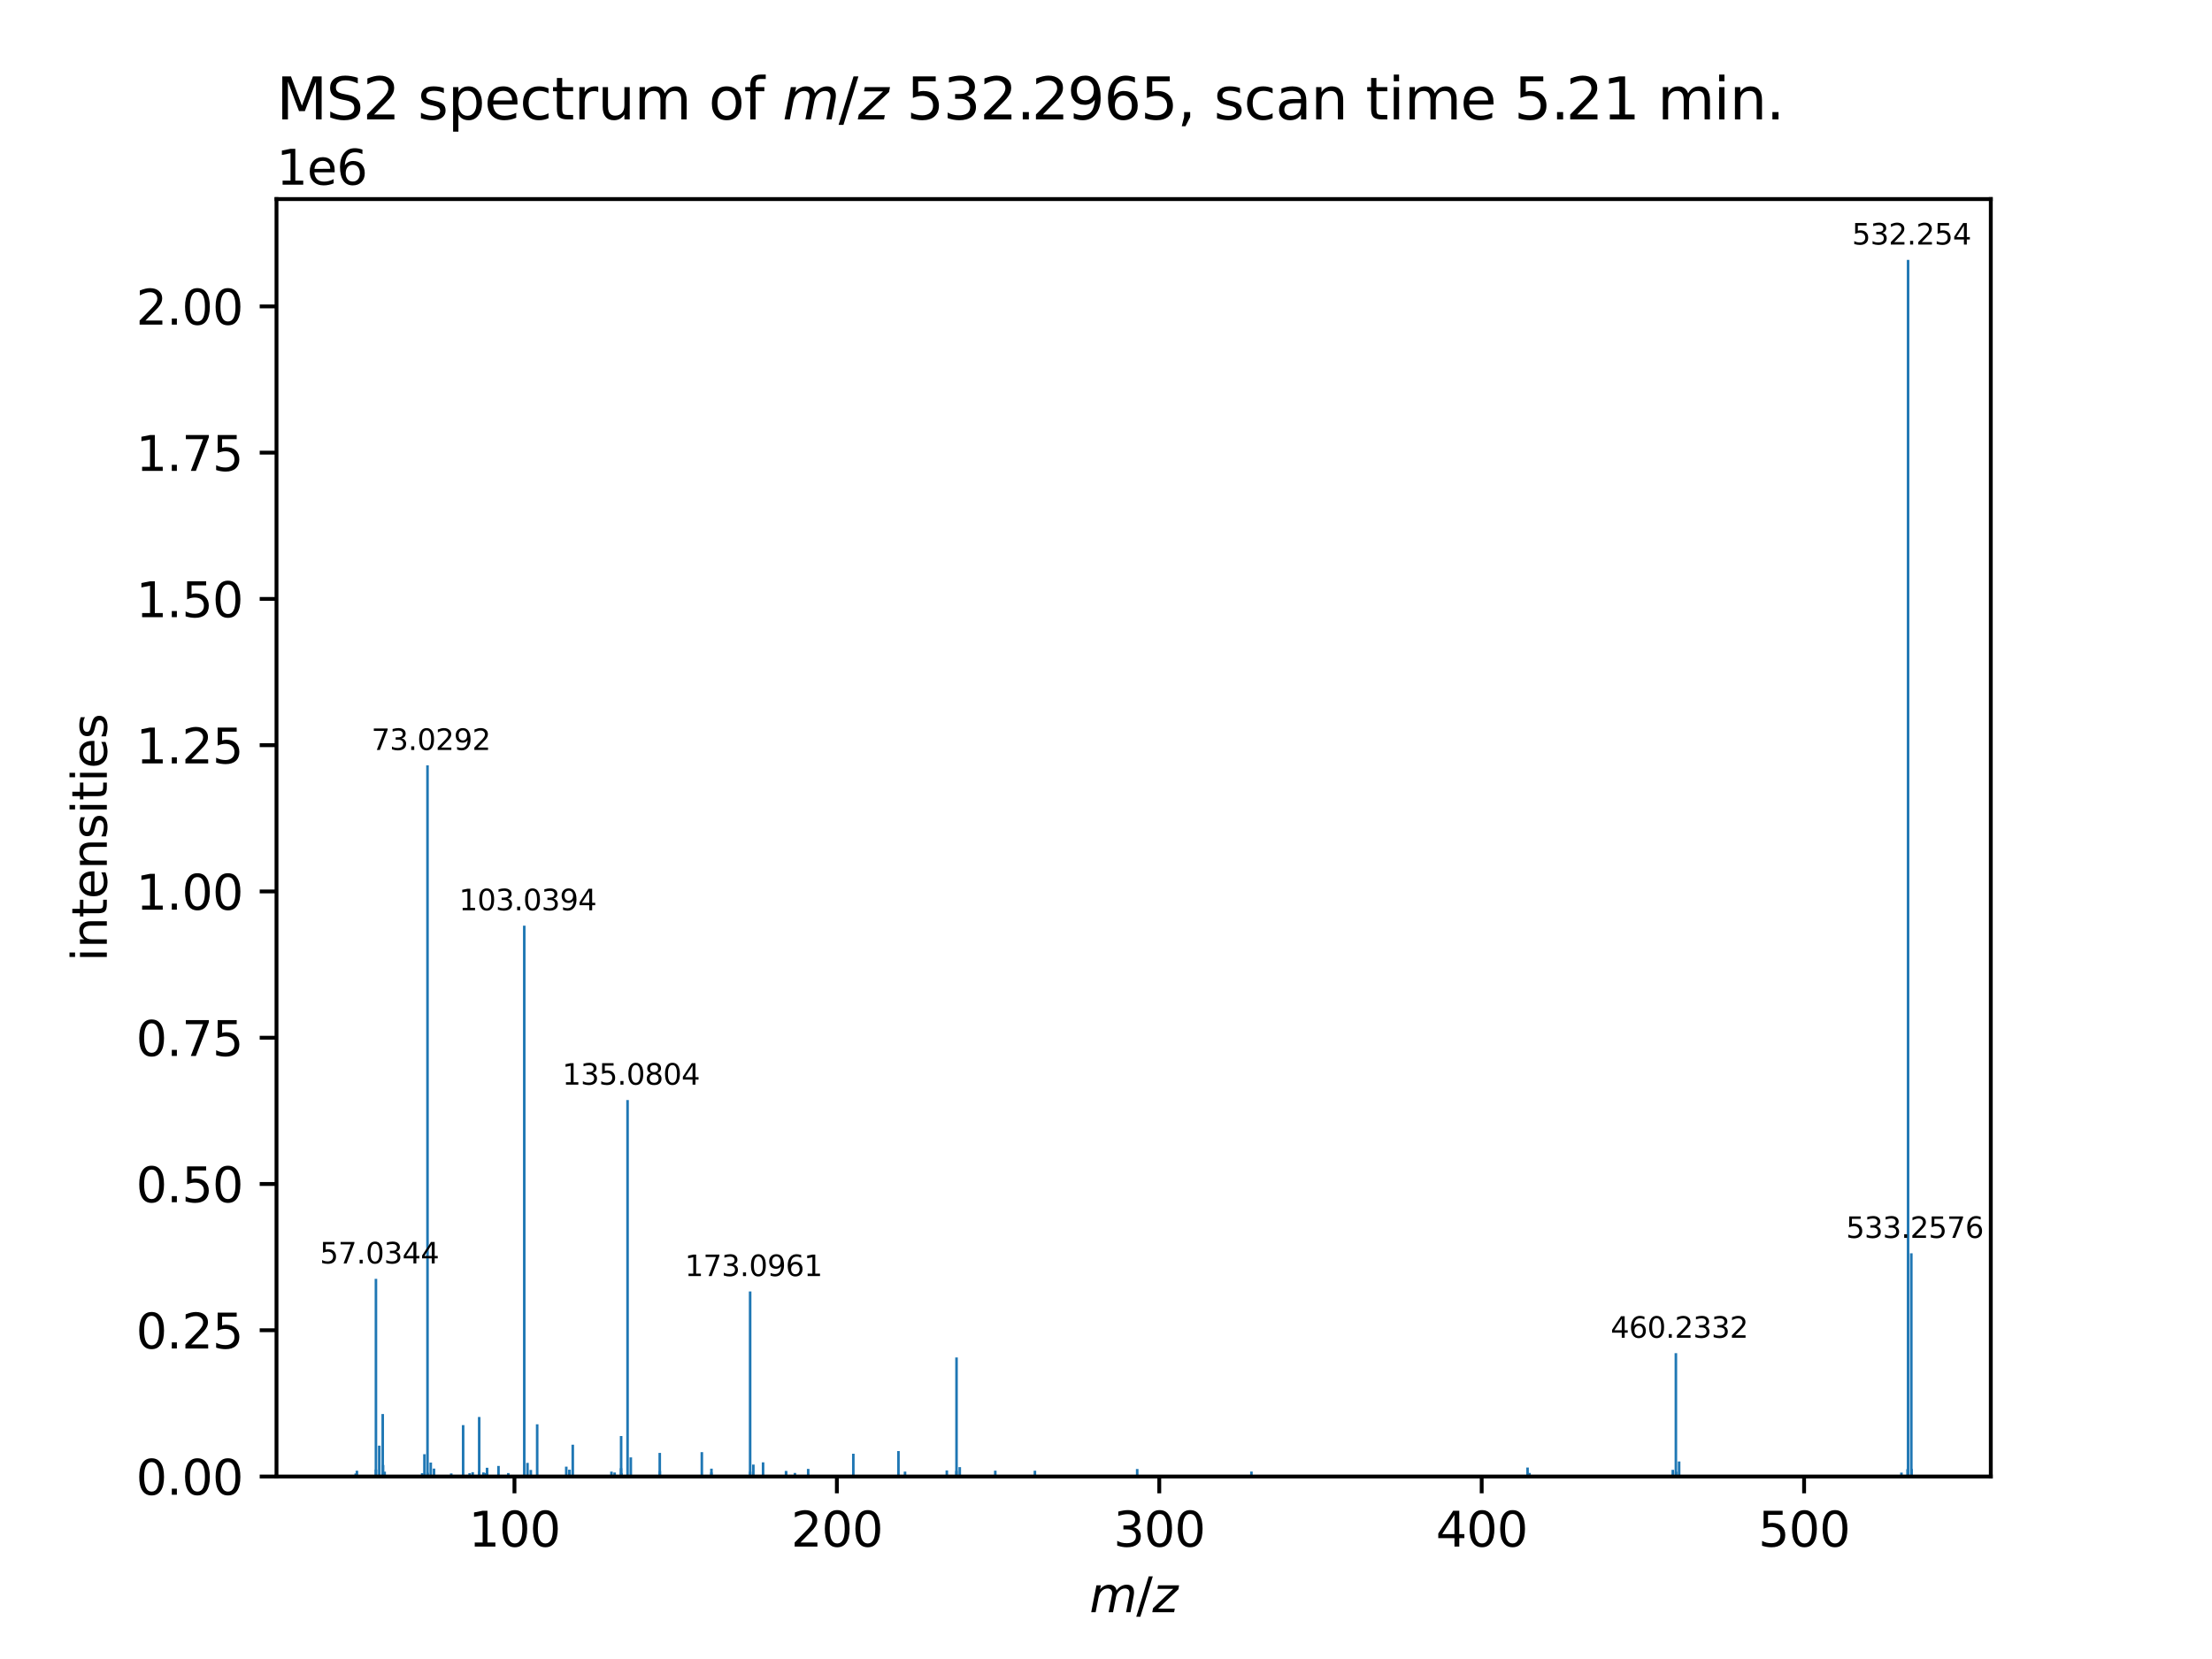 <?xml version="1.0" encoding="utf-8" standalone="no"?>
<!DOCTYPE svg PUBLIC "-//W3C//DTD SVG 1.1//EN"
  "http://www.w3.org/Graphics/SVG/1.1/DTD/svg11.dtd">
<svg xmlns:xlink="http://www.w3.org/1999/xlink" width="460.8pt" height="345.6pt" viewBox="0 0 460.8 345.6" xmlns="http://www.w3.org/2000/svg" version="1.1">
 <defs>
  <style type="text/css">*{stroke-linejoin: round; stroke-linecap: butt}</style>
 </defs>
 <g id="figure_1">
  <g id="patch_1">
   <path d="M 0 345.6 
L 460.8 345.6 
L 460.8 0 
L 0 0 
z
" style="fill: #ffffff"/>
  </g>
  <g id="axes_1">
   <g id="patch_2">
    <path d="M 57.6 307.584 
L 414.72 307.584 
L 414.72 41.472 
L 57.6 41.472 
z
" style="fill: #ffffff"/>
   </g>
   <g id="patch_3">
    <path d="M 73.833 307.584 
L 74.37 307.584 
L 74.37 306.951 
L 73.833 306.951 
z
" clip-path="url(#pfc8629af5f)" style="fill: #1f77b4"/>
   </g>
   <g id="patch_4">
    <path d="M 74.084 307.584 
L 74.621 307.584 
L 74.621 306.379 
L 74.084 306.379 
z
" clip-path="url(#pfc8629af5f)" style="fill: #1f77b4"/>
   </g>
   <g id="patch_5">
    <path d="M 78.045 307.584 
L 78.582 307.584 
L 78.582 266.404 
L 78.045 266.404 
z
" clip-path="url(#pfc8629af5f)" style="fill: #1f77b4"/>
   </g>
   <g id="patch_6">
    <path d="M 78.047 307.584 
L 78.584 307.584 
L 78.584 306.134 
L 78.047 306.134 
z
" clip-path="url(#pfc8629af5f)" style="fill: #1f77b4"/>
   </g>
   <g id="patch_7">
    <path d="M 78.738 307.584 
L 79.275 307.584 
L 79.275 301.158 
L 78.738 301.158 
z
" clip-path="url(#pfc8629af5f)" style="fill: #1f77b4"/>
   </g>
   <g id="patch_8">
    <path d="M 79.459 307.584 
L 79.996 307.584 
L 79.996 294.565 
L 79.459 294.565 
z
" clip-path="url(#pfc8629af5f)" style="fill: #1f77b4"/>
   </g>
   <g id="patch_9">
    <path d="M 79.532 307.584 
L 80.069 307.584 
L 80.069 306.897 
L 79.532 306.897 
z
" clip-path="url(#pfc8629af5f)" style="fill: #1f77b4"/>
   </g>
   <g id="patch_10">
    <path d="M 79.533 307.584 
L 80.071 307.584 
L 80.071 305.186 
L 79.533 305.186 
z
" clip-path="url(#pfc8629af5f)" style="fill: #1f77b4"/>
   </g>
   <g id="patch_11">
    <path d="M 79.859 307.584 
L 80.396 307.584 
L 80.396 306.579 
L 79.859 306.579 
z
" clip-path="url(#pfc8629af5f)" style="fill: #1f77b4"/>
   </g>
   <g id="patch_12">
    <path d="M 87.678 307.584 
L 88.215 307.584 
L 88.215 306.887 
L 87.678 306.887 
z
" clip-path="url(#pfc8629af5f)" style="fill: #1f77b4"/>
   </g>
   <g id="patch_13">
    <path d="M 88.151 307.584 
L 88.689 307.584 
L 88.689 302.933 
L 88.151 302.933 
z
" clip-path="url(#pfc8629af5f)" style="fill: #1f77b4"/>
   </g>
   <g id="patch_14">
    <path d="M 88.788 307.584 
L 89.325 307.584 
L 89.325 159.437 
L 88.788 159.437 
z
" clip-path="url(#pfc8629af5f)" style="fill: #1f77b4"/>
   </g>
   <g id="patch_15">
    <path d="M 88.812 307.584 
L 89.349 307.584 
L 89.349 306.824 
L 88.812 306.824 
z
" clip-path="url(#pfc8629af5f)" style="fill: #1f77b4"/>
   </g>
   <g id="patch_16">
    <path d="M 89.461 307.584 
L 89.999 307.584 
L 89.999 304.686 
L 89.461 304.686 
z
" clip-path="url(#pfc8629af5f)" style="fill: #1f77b4"/>
   </g>
   <g id="patch_17">
    <path d="M 90.141 307.584 
L 90.679 307.584 
L 90.679 305.936 
L 90.141 305.936 
z
" clip-path="url(#pfc8629af5f)" style="fill: #1f77b4"/>
   </g>
   <g id="patch_18">
    <path d="M 93.731 307.584 
L 94.268 307.584 
L 94.268 306.947 
L 93.731 306.947 
z
" clip-path="url(#pfc8629af5f)" style="fill: #1f77b4"/>
   </g>
   <g id="patch_19">
    <path d="M 96.211 307.584 
L 96.748 307.584 
L 96.748 296.874 
L 96.211 296.874 
z
" clip-path="url(#pfc8629af5f)" style="fill: #1f77b4"/>
   </g>
   <g id="patch_20">
    <path d="M 97.565 307.584 
L 98.102 307.584 
L 98.102 306.89 
L 97.565 306.89 
z
" clip-path="url(#pfc8629af5f)" style="fill: #1f77b4"/>
   </g>
   <g id="patch_21">
    <path d="M 98.201 307.584 
L 98.738 307.584 
L 98.738 306.678 
L 98.201 306.678 
z
" clip-path="url(#pfc8629af5f)" style="fill: #1f77b4"/>
   </g>
   <g id="patch_22">
    <path d="M 99.551 307.584 
L 100.089 307.584 
L 100.089 306.53 
L 99.551 306.53 
z
" clip-path="url(#pfc8629af5f)" style="fill: #1f77b4"/>
   </g>
   <g id="patch_23">
    <path d="M 99.555 307.584 
L 100.092 307.584 
L 100.092 295.185 
L 99.555 295.185 
z
" clip-path="url(#pfc8629af5f)" style="fill: #1f77b4"/>
   </g>
   <g id="patch_24">
    <path d="M 100.434 307.584 
L 100.972 307.584 
L 100.972 306.739 
L 100.434 306.739 
z
" clip-path="url(#pfc8629af5f)" style="fill: #1f77b4"/>
   </g>
   <g id="patch_25">
    <path d="M 100.894 307.584 
L 101.432 307.584 
L 101.432 306.85 
L 100.894 306.85 
z
" clip-path="url(#pfc8629af5f)" style="fill: #1f77b4"/>
   </g>
   <g id="patch_26">
    <path d="M 101.19 307.584 
L 101.728 307.584 
L 101.728 305.765 
L 101.19 305.765 
z
" clip-path="url(#pfc8629af5f)" style="fill: #1f77b4"/>
   </g>
   <g id="patch_27">
    <path d="M 101.194 307.584 
L 101.731 307.584 
L 101.731 305.828 
L 101.194 305.828 
z
" clip-path="url(#pfc8629af5f)" style="fill: #1f77b4"/>
   </g>
   <g id="patch_28">
    <path d="M 103.577 307.584 
L 104.115 307.584 
L 104.115 305.385 
L 103.577 305.385 
z
" clip-path="url(#pfc8629af5f)" style="fill: #1f77b4"/>
   </g>
   <g id="patch_29">
    <path d="M 105.617 307.584 
L 106.155 307.584 
L 106.155 306.871 
L 105.617 306.871 
z
" clip-path="url(#pfc8629af5f)" style="fill: #1f77b4"/>
   </g>
   <g id="patch_30">
    <path d="M 108.944 307.584 
L 109.481 307.584 
L 109.481 192.831 
L 108.944 192.831 
z
" clip-path="url(#pfc8629af5f)" style="fill: #1f77b4"/>
   </g>
   <g id="patch_31">
    <path d="M 109.618 307.584 
L 110.155 307.584 
L 110.155 304.746 
L 109.618 304.746 
z
" clip-path="url(#pfc8629af5f)" style="fill: #1f77b4"/>
   </g>
   <g id="patch_32">
    <path d="M 110.308 307.584 
L 110.845 307.584 
L 110.845 306.214 
L 110.308 306.214 
z
" clip-path="url(#pfc8629af5f)" style="fill: #1f77b4"/>
   </g>
   <g id="patch_33">
    <path d="M 111.637 307.584 
L 112.174 307.584 
L 112.174 296.706 
L 111.637 296.706 
z
" clip-path="url(#pfc8629af5f)" style="fill: #1f77b4"/>
   </g>
   <g id="patch_34">
    <path d="M 117.696 307.584 
L 118.233 307.584 
L 118.233 305.53 
L 117.696 305.53 
z
" clip-path="url(#pfc8629af5f)" style="fill: #1f77b4"/>
   </g>
   <g id="patch_35">
    <path d="M 118.357 307.584 
L 118.894 307.584 
L 118.894 306.187 
L 118.357 306.187 
z
" clip-path="url(#pfc8629af5f)" style="fill: #1f77b4"/>
   </g>
   <g id="patch_36">
    <path d="M 118.367 307.584 
L 118.905 307.584 
L 118.905 306.196 
L 118.367 306.196 
z
" clip-path="url(#pfc8629af5f)" style="fill: #1f77b4"/>
   </g>
   <g id="patch_37">
    <path d="M 119.05 307.584 
L 119.587 307.584 
L 119.587 300.96 
L 119.05 300.96 
z
" clip-path="url(#pfc8629af5f)" style="fill: #1f77b4"/>
   </g>
   <g id="patch_38">
    <path d="M 127.109 307.584 
L 127.647 307.584 
L 127.647 306.562 
L 127.109 306.562 
z
" clip-path="url(#pfc8629af5f)" style="fill: #1f77b4"/>
   </g>
   <g id="patch_39">
    <path d="M 127.77 307.584 
L 128.307 307.584 
L 128.307 306.75 
L 127.77 306.75 
z
" clip-path="url(#pfc8629af5f)" style="fill: #1f77b4"/>
   </g>
   <g id="patch_40">
    <path d="M 129.107 307.584 
L 129.644 307.584 
L 129.644 305.859 
L 129.107 305.859 
z
" clip-path="url(#pfc8629af5f)" style="fill: #1f77b4"/>
   </g>
   <g id="patch_41">
    <path d="M 129.124 307.584 
L 129.661 307.584 
L 129.661 299.148 
L 129.124 299.148 
z
" clip-path="url(#pfc8629af5f)" style="fill: #1f77b4"/>
   </g>
   <g id="patch_42">
    <path d="M 129.192 307.584 
L 129.729 307.584 
L 129.729 306.856 
L 129.192 306.856 
z
" clip-path="url(#pfc8629af5f)" style="fill: #1f77b4"/>
   </g>
   <g id="patch_43">
    <path d="M 130.464 307.584 
L 131.001 307.584 
L 131.001 229.16 
L 130.464 229.16 
z
" clip-path="url(#pfc8629af5f)" style="fill: #1f77b4"/>
   </g>
   <g id="patch_44">
    <path d="M 131.137 307.584 
L 131.675 307.584 
L 131.675 303.597 
L 131.137 303.597 
z
" clip-path="url(#pfc8629af5f)" style="fill: #1f77b4"/>
   </g>
   <g id="patch_45">
    <path d="M 137.169 307.584 
L 137.707 307.584 
L 137.707 302.66 
L 137.169 302.66 
z
" clip-path="url(#pfc8629af5f)" style="fill: #1f77b4"/>
   </g>
   <g id="patch_46">
    <path d="M 137.194 307.584 
L 137.731 307.584 
L 137.731 306.448 
L 137.194 306.448 
z
" clip-path="url(#pfc8629af5f)" style="fill: #1f77b4"/>
   </g>
   <g id="patch_47">
    <path d="M 145.936 307.584 
L 146.474 307.584 
L 146.474 302.5 
L 145.936 302.5 
z
" clip-path="url(#pfc8629af5f)" style="fill: #1f77b4"/>
   </g>
   <g id="patch_48">
    <path d="M 147.927 307.584 
L 148.464 307.584 
L 148.464 306.749 
L 147.927 306.749 
z
" clip-path="url(#pfc8629af5f)" style="fill: #1f77b4"/>
   </g>
   <g id="patch_49">
    <path d="M 147.937 307.584 
L 148.474 307.584 
L 148.474 305.95 
L 147.937 305.95 
z
" clip-path="url(#pfc8629af5f)" style="fill: #1f77b4"/>
   </g>
   <g id="patch_50">
    <path d="M 155.996 307.584 
L 156.534 307.584 
L 156.534 269.035 
L 155.996 269.035 
z
" clip-path="url(#pfc8629af5f)" style="fill: #1f77b4"/>
   </g>
   <g id="patch_51">
    <path d="M 156.007 307.584 
L 156.544 307.584 
L 156.544 306.575 
L 156.007 306.575 
z
" clip-path="url(#pfc8629af5f)" style="fill: #1f77b4"/>
   </g>
   <g id="patch_52">
    <path d="M 156.67 307.584 
L 157.208 307.584 
L 157.208 305.1 
L 156.67 305.1 
z
" clip-path="url(#pfc8629af5f)" style="fill: #1f77b4"/>
   </g>
   <g id="patch_53">
    <path d="M 158.694 307.584 
L 159.231 307.584 
L 159.231 304.632 
L 158.694 304.632 
z
" clip-path="url(#pfc8629af5f)" style="fill: #1f77b4"/>
   </g>
   <g id="patch_54">
    <path d="M 163.479 307.584 
L 164.016 307.584 
L 164.016 306.48 
L 163.479 306.48 
z
" clip-path="url(#pfc8629af5f)" style="fill: #1f77b4"/>
   </g>
   <g id="patch_55">
    <path d="M 163.489 307.584 
L 164.026 307.584 
L 164.026 306.455 
L 163.489 306.455 
z
" clip-path="url(#pfc8629af5f)" style="fill: #1f77b4"/>
   </g>
   <g id="patch_56">
    <path d="M 165.33 307.584 
L 165.867 307.584 
L 165.867 306.849 
L 165.33 306.849 
z
" clip-path="url(#pfc8629af5f)" style="fill: #1f77b4"/>
   </g>
   <g id="patch_57">
    <path d="M 168.093 307.584 
L 168.63 307.584 
L 168.63 305.999 
L 168.093 305.999 
z
" clip-path="url(#pfc8629af5f)" style="fill: #1f77b4"/>
   </g>
   <g id="patch_58">
    <path d="M 177.496 307.584 
L 178.033 307.584 
L 178.033 302.838 
L 177.496 302.838 
z
" clip-path="url(#pfc8629af5f)" style="fill: #1f77b4"/>
   </g>
   <g id="patch_59">
    <path d="M 186.895 307.584 
L 187.433 307.584 
L 187.433 302.281 
L 186.895 302.281 
z
" clip-path="url(#pfc8629af5f)" style="fill: #1f77b4"/>
   </g>
   <g id="patch_60">
    <path d="M 188.263 307.584 
L 188.801 307.584 
L 188.801 306.56 
L 188.263 306.56 
z
" clip-path="url(#pfc8629af5f)" style="fill: #1f77b4"/>
   </g>
   <g id="patch_61">
    <path d="M 196.971 307.584 
L 197.508 307.584 
L 197.508 306.32 
L 196.971 306.32 
z
" clip-path="url(#pfc8629af5f)" style="fill: #1f77b4"/>
   </g>
   <g id="patch_62">
    <path d="M 198.976 307.584 
L 199.513 307.584 
L 199.513 306.419 
L 198.976 306.419 
z
" clip-path="url(#pfc8629af5f)" style="fill: #1f77b4"/>
   </g>
   <g id="patch_63">
    <path d="M 198.992 307.584 
L 199.529 307.584 
L 199.529 282.788 
L 198.992 282.788 
z
" clip-path="url(#pfc8629af5f)" style="fill: #1f77b4"/>
   </g>
   <g id="patch_64">
    <path d="M 199.666 307.584 
L 200.203 307.584 
L 200.203 305.63 
L 199.666 305.63 
z
" clip-path="url(#pfc8629af5f)" style="fill: #1f77b4"/>
   </g>
   <g id="patch_65">
    <path d="M 207.067 307.584 
L 207.604 307.584 
L 207.604 306.369 
L 207.067 306.369 
z
" clip-path="url(#pfc8629af5f)" style="fill: #1f77b4"/>
   </g>
   <g id="patch_66">
    <path d="M 215.32 307.584 
L 215.858 307.584 
L 215.858 306.377 
L 215.32 306.377 
z
" clip-path="url(#pfc8629af5f)" style="fill: #1f77b4"/>
   </g>
   <g id="patch_67">
    <path d="M 236.632 307.584 
L 237.169 307.584 
L 237.169 306.024 
L 236.632 306.024 
z
" clip-path="url(#pfc8629af5f)" style="fill: #1f77b4"/>
   </g>
   <g id="patch_68">
    <path d="M 260.426 307.584 
L 260.963 307.584 
L 260.963 306.554 
L 260.426 306.554 
z
" clip-path="url(#pfc8629af5f)" style="fill: #1f77b4"/>
   </g>
   <g id="patch_69">
    <path d="M 317.949 307.584 
L 318.486 307.584 
L 318.486 305.712 
L 317.949 305.712 
z
" clip-path="url(#pfc8629af5f)" style="fill: #1f77b4"/>
   </g>
   <g id="patch_70">
    <path d="M 318.354 307.584 
L 318.891 307.584 
L 318.891 306.84 
L 318.354 306.84 
z
" clip-path="url(#pfc8629af5f)" style="fill: #1f77b4"/>
   </g>
   <g id="patch_71">
    <path d="M 348.207 307.584 
L 348.745 307.584 
L 348.745 306.197 
L 348.207 306.197 
z
" clip-path="url(#pfc8629af5f)" style="fill: #1f77b4"/>
   </g>
   <g id="patch_72">
    <path d="M 348.848 307.584 
L 349.386 307.584 
L 349.386 281.882 
L 348.848 281.882 
z
" clip-path="url(#pfc8629af5f)" style="fill: #1f77b4"/>
   </g>
   <g id="patch_73">
    <path d="M 348.892 307.584 
L 349.43 307.584 
L 349.43 306.591 
L 348.892 306.591 
z
" clip-path="url(#pfc8629af5f)" style="fill: #1f77b4"/>
   </g>
   <g id="patch_74">
    <path d="M 349.523 307.584 
L 350.06 307.584 
L 350.06 304.449 
L 349.523 304.449 
z
" clip-path="url(#pfc8629af5f)" style="fill: #1f77b4"/>
   </g>
   <g id="patch_75">
    <path d="M 395.835 307.584 
L 396.373 307.584 
L 396.373 306.767 
L 395.835 306.767 
z
" clip-path="url(#pfc8629af5f)" style="fill: #1f77b4"/>
   </g>
   <g id="patch_76">
    <path d="M 397.107 307.584 
L 397.644 307.584 
L 397.644 306.051 
L 397.107 306.051 
z
" clip-path="url(#pfc8629af5f)" style="fill: #1f77b4"/>
   </g>
   <g id="patch_77">
    <path d="M 397.22 307.584 
L 397.758 307.584 
L 397.758 54.144 
L 397.22 54.144 
z
" clip-path="url(#pfc8629af5f)" style="fill: #1f77b4"/>
   </g>
   <g id="patch_78">
    <path d="M 397.894 307.584 
L 398.432 307.584 
L 398.432 261.082 
L 397.894 261.082 
z
" clip-path="url(#pfc8629af5f)" style="fill: #1f77b4"/>
   </g>
   <g id="patch_79">
    <path d="M 397.95 307.584 
L 398.487 307.584 
L 398.487 306.007 
L 397.95 306.007 
z
" clip-path="url(#pfc8629af5f)" style="fill: #1f77b4"/>
   </g>
   <g id="matplotlib.axis_1">
    <g id="xtick_1">
     <g id="line2d_1">
      <defs>
       <path id="mcb9a7c9edb" d="M 0 0 
L 0 3.5 
" style="stroke: #000000; stroke-width: 0.8"/>
      </defs>
      <g>
       <use xlink:href="#mcb9a7c9edb" x="107.171" y="307.584" style="stroke: #000000; stroke-width: 0.8"/>
      </g>
     </g>
     <g id="text_1">
      <!-- 100 -->
      <g transform="translate(97.627 322.182) scale(0.1 -0.1)">
       <defs>
        <path id="DejaVuSans-31" d="M 794 531 
L 1825 531 
L 1825 4091 
L 703 3866 
L 703 4441 
L 1819 4666 
L 2450 4666 
L 2450 531 
L 3481 531 
L 3481 0 
L 794 0 
L 794 531 
z
" transform="scale(0.016)"/>
        <path id="DejaVuSans-30" d="M 2034 4250 
Q 1547 4250 1301 3770 
Q 1056 3291 1056 2328 
Q 1056 1369 1301 889 
Q 1547 409 2034 409 
Q 2525 409 2770 889 
Q 3016 1369 3016 2328 
Q 3016 3291 2770 3770 
Q 2525 4250 2034 4250 
z
M 2034 4750 
Q 2819 4750 3233 4129 
Q 3647 3509 3647 2328 
Q 3647 1150 3233 529 
Q 2819 -91 2034 -91 
Q 1250 -91 836 529 
Q 422 1150 422 2328 
Q 422 3509 836 4129 
Q 1250 4750 2034 4750 
z
" transform="scale(0.016)"/>
       </defs>
       <use xlink:href="#DejaVuSans-31"/>
       <use xlink:href="#DejaVuSans-30" x="63.623"/>
       <use xlink:href="#DejaVuSans-30" x="127.246"/>
      </g>
     </g>
    </g>
    <g id="xtick_2">
     <g id="line2d_2">
      <g>
       <use xlink:href="#mcb9a7c9edb" x="174.335" y="307.584" style="stroke: #000000; stroke-width: 0.8"/>
      </g>
     </g>
     <g id="text_2">
      <!-- 200 -->
      <g transform="translate(164.791 322.182) scale(0.1 -0.1)">
       <defs>
        <path id="DejaVuSans-32" d="M 1228 531 
L 3431 531 
L 3431 0 
L 469 0 
L 469 531 
Q 828 903 1448 1529 
Q 2069 2156 2228 2338 
Q 2531 2678 2651 2914 
Q 2772 3150 2772 3378 
Q 2772 3750 2511 3984 
Q 2250 4219 1831 4219 
Q 1534 4219 1204 4116 
Q 875 4013 500 3803 
L 500 4441 
Q 881 4594 1212 4672 
Q 1544 4750 1819 4750 
Q 2544 4750 2975 4387 
Q 3406 4025 3406 3419 
Q 3406 3131 3298 2873 
Q 3191 2616 2906 2266 
Q 2828 2175 2409 1742 
Q 1991 1309 1228 531 
z
" transform="scale(0.016)"/>
       </defs>
       <use xlink:href="#DejaVuSans-32"/>
       <use xlink:href="#DejaVuSans-30" x="63.623"/>
       <use xlink:href="#DejaVuSans-30" x="127.246"/>
      </g>
     </g>
    </g>
    <g id="xtick_3">
     <g id="line2d_3">
      <g>
       <use xlink:href="#mcb9a7c9edb" x="241.498" y="307.584" style="stroke: #000000; stroke-width: 0.8"/>
      </g>
     </g>
     <g id="text_3">
      <!-- 300 -->
      <g transform="translate(231.955 322.182) scale(0.1 -0.1)">
       <defs>
        <path id="DejaVuSans-33" d="M 2597 2516 
Q 3050 2419 3304 2112 
Q 3559 1806 3559 1356 
Q 3559 666 3084 287 
Q 2609 -91 1734 -91 
Q 1441 -91 1130 -33 
Q 819 25 488 141 
L 488 750 
Q 750 597 1062 519 
Q 1375 441 1716 441 
Q 2309 441 2620 675 
Q 2931 909 2931 1356 
Q 2931 1769 2642 2001 
Q 2353 2234 1838 2234 
L 1294 2234 
L 1294 2753 
L 1863 2753 
Q 2328 2753 2575 2939 
Q 2822 3125 2822 3475 
Q 2822 3834 2567 4026 
Q 2313 4219 1838 4219 
Q 1578 4219 1281 4162 
Q 984 4106 628 3988 
L 628 4550 
Q 988 4650 1302 4700 
Q 1616 4750 1894 4750 
Q 2613 4750 3031 4423 
Q 3450 4097 3450 3541 
Q 3450 3153 3228 2886 
Q 3006 2619 2597 2516 
z
" transform="scale(0.016)"/>
       </defs>
       <use xlink:href="#DejaVuSans-33"/>
       <use xlink:href="#DejaVuSans-30" x="63.623"/>
       <use xlink:href="#DejaVuSans-30" x="127.246"/>
      </g>
     </g>
    </g>
    <g id="xtick_4">
     <g id="line2d_4">
      <g>
       <use xlink:href="#mcb9a7c9edb" x="308.662" y="307.584" style="stroke: #000000; stroke-width: 0.8"/>
      </g>
     </g>
     <g id="text_4">
      <!-- 400 -->
      <g transform="translate(299.119 322.182) scale(0.1 -0.1)">
       <defs>
        <path id="DejaVuSans-34" d="M 2419 4116 
L 825 1625 
L 2419 1625 
L 2419 4116 
z
M 2253 4666 
L 3047 4666 
L 3047 1625 
L 3713 1625 
L 3713 1100 
L 3047 1100 
L 3047 0 
L 2419 0 
L 2419 1100 
L 313 1100 
L 313 1709 
L 2253 4666 
z
" transform="scale(0.016)"/>
       </defs>
       <use xlink:href="#DejaVuSans-34"/>
       <use xlink:href="#DejaVuSans-30" x="63.623"/>
       <use xlink:href="#DejaVuSans-30" x="127.246"/>
      </g>
     </g>
    </g>
    <g id="xtick_5">
     <g id="line2d_5">
      <g>
       <use xlink:href="#mcb9a7c9edb" x="375.826" y="307.584" style="stroke: #000000; stroke-width: 0.8"/>
      </g>
     </g>
     <g id="text_5">
      <!-- 500 -->
      <g transform="translate(366.282 322.182) scale(0.1 -0.1)">
       <defs>
        <path id="DejaVuSans-35" d="M 691 4666 
L 3169 4666 
L 3169 4134 
L 1269 4134 
L 1269 2991 
Q 1406 3038 1543 3061 
Q 1681 3084 1819 3084 
Q 2600 3084 3056 2656 
Q 3513 2228 3513 1497 
Q 3513 744 3044 326 
Q 2575 -91 1722 -91 
Q 1428 -91 1123 -41 
Q 819 9 494 109 
L 494 744 
Q 775 591 1075 516 
Q 1375 441 1709 441 
Q 2250 441 2565 725 
Q 2881 1009 2881 1497 
Q 2881 1984 2565 2268 
Q 2250 2553 1709 2553 
Q 1456 2553 1204 2497 
Q 953 2441 691 2322 
L 691 4666 
z
" transform="scale(0.016)"/>
       </defs>
       <use xlink:href="#DejaVuSans-35"/>
       <use xlink:href="#DejaVuSans-30" x="63.623"/>
       <use xlink:href="#DejaVuSans-30" x="127.246"/>
      </g>
     </g>
    </g>
    <g id="text_6">
     <!-- ${m/z}$ -->
     <g transform="translate(226.96 335.861) scale(0.1 -0.1)">
      <defs>
       <path id="DejaVuSans-Oblique-6d" d="M 5747 2113 
L 5338 0 
L 4763 0 
L 5166 2094 
Q 5191 2228 5203 2325 
Q 5216 2422 5216 2491 
Q 5216 2772 5059 2928 
Q 4903 3084 4622 3084 
Q 4203 3084 3875 2770 
Q 3547 2456 3450 1953 
L 3066 0 
L 2491 0 
L 2900 2094 
Q 2925 2209 2937 2307 
Q 2950 2406 2950 2484 
Q 2950 2769 2794 2926 
Q 2638 3084 2363 3084 
Q 1938 3084 1609 2770 
Q 1281 2456 1184 1953 
L 800 0 
L 225 0 
L 909 3500 
L 1484 3500 
L 1375 2956 
Q 1609 3263 1923 3423 
Q 2238 3584 2597 3584 
Q 2978 3584 3223 3384 
Q 3469 3184 3519 2828 
Q 3781 3197 4126 3390 
Q 4472 3584 4856 3584 
Q 5306 3584 5551 3325 
Q 5797 3066 5797 2591 
Q 5797 2488 5784 2364 
Q 5772 2241 5747 2113 
z
" transform="scale(0.016)"/>
       <path id="DejaVuSans-2f" d="M 1625 4666 
L 2156 4666 
L 531 -594 
L 0 -594 
L 1625 4666 
z
" transform="scale(0.016)"/>
       <path id="DejaVuSans-Oblique-7a" d="M 744 3500 
L 3475 3500 
L 3372 2975 
L 738 459 
L 2913 459 
L 2822 0 
L -19 0 
L 84 525 
L 2719 3041 
L 653 3041 
L 744 3500 
z
" transform="scale(0.016)"/>
      </defs>
      <use xlink:href="#DejaVuSans-Oblique-6d" transform="translate(0 0.094)"/>
      <use xlink:href="#DejaVuSans-2f" transform="translate(97.412 0.094)"/>
      <use xlink:href="#DejaVuSans-Oblique-7a" transform="translate(131.104 0.094)"/>
     </g>
    </g>
   </g>
   <g id="matplotlib.axis_2">
    <g id="ytick_1">
     <g id="line2d_6">
      <defs>
       <path id="ma4211a6da1" d="M 0 0 
L -3.5 0 
" style="stroke: #000000; stroke-width: 0.8"/>
      </defs>
      <g>
       <use xlink:href="#ma4211a6da1" x="57.6" y="307.584" style="stroke: #000000; stroke-width: 0.8"/>
      </g>
     </g>
     <g id="text_7">
      <!-- 0.00 -->
      <g transform="translate(28.334 311.383) scale(0.1 -0.1)">
       <defs>
        <path id="DejaVuSans-2e" d="M 684 794 
L 1344 794 
L 1344 0 
L 684 0 
L 684 794 
z
" transform="scale(0.016)"/>
       </defs>
       <use xlink:href="#DejaVuSans-30"/>
       <use xlink:href="#DejaVuSans-2e" x="63.623"/>
       <use xlink:href="#DejaVuSans-30" x="95.41"/>
       <use xlink:href="#DejaVuSans-30" x="159.033"/>
      </g>
     </g>
    </g>
    <g id="ytick_2">
     <g id="line2d_7">
      <g>
       <use xlink:href="#ma4211a6da1" x="57.6" y="277.114" style="stroke: #000000; stroke-width: 0.8"/>
      </g>
     </g>
     <g id="text_8">
      <!-- 0.25 -->
      <g transform="translate(28.334 280.913) scale(0.1 -0.1)">
       <use xlink:href="#DejaVuSans-30"/>
       <use xlink:href="#DejaVuSans-2e" x="63.623"/>
       <use xlink:href="#DejaVuSans-32" x="95.41"/>
       <use xlink:href="#DejaVuSans-35" x="159.033"/>
      </g>
     </g>
    </g>
    <g id="ytick_3">
     <g id="line2d_8">
      <g>
       <use xlink:href="#ma4211a6da1" x="57.6" y="246.644" style="stroke: #000000; stroke-width: 0.8"/>
      </g>
     </g>
     <g id="text_9">
      <!-- 0.50 -->
      <g transform="translate(28.334 250.444) scale(0.1 -0.1)">
       <use xlink:href="#DejaVuSans-30"/>
       <use xlink:href="#DejaVuSans-2e" x="63.623"/>
       <use xlink:href="#DejaVuSans-35" x="95.41"/>
       <use xlink:href="#DejaVuSans-30" x="159.033"/>
      </g>
     </g>
    </g>
    <g id="ytick_4">
     <g id="line2d_9">
      <g>
       <use xlink:href="#ma4211a6da1" x="57.6" y="216.175" style="stroke: #000000; stroke-width: 0.8"/>
      </g>
     </g>
     <g id="text_10">
      <!-- 0.75 -->
      <g transform="translate(28.334 219.974) scale(0.1 -0.1)">
       <defs>
        <path id="DejaVuSans-37" d="M 525 4666 
L 3525 4666 
L 3525 4397 
L 1831 0 
L 1172 0 
L 2766 4134 
L 525 4134 
L 525 4666 
z
" transform="scale(0.016)"/>
       </defs>
       <use xlink:href="#DejaVuSans-30"/>
       <use xlink:href="#DejaVuSans-2e" x="63.623"/>
       <use xlink:href="#DejaVuSans-37" x="95.41"/>
       <use xlink:href="#DejaVuSans-35" x="159.033"/>
      </g>
     </g>
    </g>
    <g id="ytick_5">
     <g id="line2d_10">
      <g>
       <use xlink:href="#ma4211a6da1" x="57.6" y="185.705" style="stroke: #000000; stroke-width: 0.8"/>
      </g>
     </g>
     <g id="text_11">
      <!-- 1.00 -->
      <g transform="translate(28.334 189.504) scale(0.1 -0.1)">
       <use xlink:href="#DejaVuSans-31"/>
       <use xlink:href="#DejaVuSans-2e" x="63.623"/>
       <use xlink:href="#DejaVuSans-30" x="95.41"/>
       <use xlink:href="#DejaVuSans-30" x="159.033"/>
      </g>
     </g>
    </g>
    <g id="ytick_6">
     <g id="line2d_11">
      <g>
       <use xlink:href="#ma4211a6da1" x="57.6" y="155.235" style="stroke: #000000; stroke-width: 0.8"/>
      </g>
     </g>
     <g id="text_12">
      <!-- 1.25 -->
      <g transform="translate(28.334 159.034) scale(0.1 -0.1)">
       <use xlink:href="#DejaVuSans-31"/>
       <use xlink:href="#DejaVuSans-2e" x="63.623"/>
       <use xlink:href="#DejaVuSans-32" x="95.41"/>
       <use xlink:href="#DejaVuSans-35" x="159.033"/>
      </g>
     </g>
    </g>
    <g id="ytick_7">
     <g id="line2d_12">
      <g>
       <use xlink:href="#ma4211a6da1" x="57.6" y="124.765" style="stroke: #000000; stroke-width: 0.8"/>
      </g>
     </g>
     <g id="text_13">
      <!-- 1.50 -->
      <g transform="translate(28.334 128.564) scale(0.1 -0.1)">
       <use xlink:href="#DejaVuSans-31"/>
       <use xlink:href="#DejaVuSans-2e" x="63.623"/>
       <use xlink:href="#DejaVuSans-35" x="95.41"/>
       <use xlink:href="#DejaVuSans-30" x="159.033"/>
      </g>
     </g>
    </g>
    <g id="ytick_8">
     <g id="line2d_13">
      <g>
       <use xlink:href="#ma4211a6da1" x="57.6" y="94.295" style="stroke: #000000; stroke-width: 0.8"/>
      </g>
     </g>
     <g id="text_14">
      <!-- 1.75 -->
      <g transform="translate(28.334 98.095) scale(0.1 -0.1)">
       <use xlink:href="#DejaVuSans-31"/>
       <use xlink:href="#DejaVuSans-2e" x="63.623"/>
       <use xlink:href="#DejaVuSans-37" x="95.41"/>
       <use xlink:href="#DejaVuSans-35" x="159.033"/>
      </g>
     </g>
    </g>
    <g id="ytick_9">
     <g id="line2d_14">
      <g>
       <use xlink:href="#ma4211a6da1" x="57.6" y="63.826" style="stroke: #000000; stroke-width: 0.8"/>
      </g>
     </g>
     <g id="text_15">
      <!-- 2.00 -->
      <g transform="translate(28.334 67.625) scale(0.1 -0.1)">
       <use xlink:href="#DejaVuSans-32"/>
       <use xlink:href="#DejaVuSans-2e" x="63.623"/>
       <use xlink:href="#DejaVuSans-30" x="95.41"/>
       <use xlink:href="#DejaVuSans-30" x="159.033"/>
      </g>
     </g>
    </g>
    <g id="text_16">
     <!-- intensities -->
     <g transform="translate(22.255 200.315) rotate(-90) scale(0.1 -0.1)">
      <defs>
       <path id="DejaVuSans-69" d="M 603 3500 
L 1178 3500 
L 1178 0 
L 603 0 
L 603 3500 
z
M 603 4863 
L 1178 4863 
L 1178 4134 
L 603 4134 
L 603 4863 
z
" transform="scale(0.016)"/>
       <path id="DejaVuSans-6e" d="M 3513 2113 
L 3513 0 
L 2938 0 
L 2938 2094 
Q 2938 2591 2744 2837 
Q 2550 3084 2163 3084 
Q 1697 3084 1428 2787 
Q 1159 2491 1159 1978 
L 1159 0 
L 581 0 
L 581 3500 
L 1159 3500 
L 1159 2956 
Q 1366 3272 1645 3428 
Q 1925 3584 2291 3584 
Q 2894 3584 3203 3211 
Q 3513 2838 3513 2113 
z
" transform="scale(0.016)"/>
       <path id="DejaVuSans-74" d="M 1172 4494 
L 1172 3500 
L 2356 3500 
L 2356 3053 
L 1172 3053 
L 1172 1153 
Q 1172 725 1289 603 
Q 1406 481 1766 481 
L 2356 481 
L 2356 0 
L 1766 0 
Q 1100 0 847 248 
Q 594 497 594 1153 
L 594 3053 
L 172 3053 
L 172 3500 
L 594 3500 
L 594 4494 
L 1172 4494 
z
" transform="scale(0.016)"/>
       <path id="DejaVuSans-65" d="M 3597 1894 
L 3597 1613 
L 953 1613 
Q 991 1019 1311 708 
Q 1631 397 2203 397 
Q 2534 397 2845 478 
Q 3156 559 3463 722 
L 3463 178 
Q 3153 47 2828 -22 
Q 2503 -91 2169 -91 
Q 1331 -91 842 396 
Q 353 884 353 1716 
Q 353 2575 817 3079 
Q 1281 3584 2069 3584 
Q 2775 3584 3186 3129 
Q 3597 2675 3597 1894 
z
M 3022 2063 
Q 3016 2534 2758 2815 
Q 2500 3097 2075 3097 
Q 1594 3097 1305 2825 
Q 1016 2553 972 2059 
L 3022 2063 
z
" transform="scale(0.016)"/>
       <path id="DejaVuSans-73" d="M 2834 3397 
L 2834 2853 
Q 2591 2978 2328 3040 
Q 2066 3103 1784 3103 
Q 1356 3103 1142 2972 
Q 928 2841 928 2578 
Q 928 2378 1081 2264 
Q 1234 2150 1697 2047 
L 1894 2003 
Q 2506 1872 2764 1633 
Q 3022 1394 3022 966 
Q 3022 478 2636 193 
Q 2250 -91 1575 -91 
Q 1294 -91 989 -36 
Q 684 19 347 128 
L 347 722 
Q 666 556 975 473 
Q 1284 391 1588 391 
Q 1994 391 2212 530 
Q 2431 669 2431 922 
Q 2431 1156 2273 1281 
Q 2116 1406 1581 1522 
L 1381 1569 
Q 847 1681 609 1914 
Q 372 2147 372 2553 
Q 372 3047 722 3315 
Q 1072 3584 1716 3584 
Q 2034 3584 2315 3537 
Q 2597 3491 2834 3397 
z
" transform="scale(0.016)"/>
      </defs>
      <use xlink:href="#DejaVuSans-69"/>
      <use xlink:href="#DejaVuSans-6e" x="27.783"/>
      <use xlink:href="#DejaVuSans-74" x="91.162"/>
      <use xlink:href="#DejaVuSans-65" x="130.371"/>
      <use xlink:href="#DejaVuSans-6e" x="191.895"/>
      <use xlink:href="#DejaVuSans-73" x="255.273"/>
      <use xlink:href="#DejaVuSans-69" x="307.373"/>
      <use xlink:href="#DejaVuSans-74" x="335.156"/>
      <use xlink:href="#DejaVuSans-69" x="374.365"/>
      <use xlink:href="#DejaVuSans-65" x="402.148"/>
      <use xlink:href="#DejaVuSans-73" x="463.672"/>
     </g>
    </g>
    <g id="text_17">
     <!-- 1e6 -->
     <g transform="translate(57.6 38.472) scale(0.1 -0.1)">
      <defs>
       <path id="DejaVuSans-36" d="M 2113 2584 
Q 1688 2584 1439 2293 
Q 1191 2003 1191 1497 
Q 1191 994 1439 701 
Q 1688 409 2113 409 
Q 2538 409 2786 701 
Q 3034 994 3034 1497 
Q 3034 2003 2786 2293 
Q 2538 2584 2113 2584 
z
M 3366 4563 
L 3366 3988 
Q 3128 4100 2886 4159 
Q 2644 4219 2406 4219 
Q 1781 4219 1451 3797 
Q 1122 3375 1075 2522 
Q 1259 2794 1537 2939 
Q 1816 3084 2150 3084 
Q 2853 3084 3261 2657 
Q 3669 2231 3669 1497 
Q 3669 778 3244 343 
Q 2819 -91 2113 -91 
Q 1303 -91 875 529 
Q 447 1150 447 2328 
Q 447 3434 972 4092 
Q 1497 4750 2381 4750 
Q 2619 4750 2861 4703 
Q 3103 4656 3366 4563 
z
" transform="scale(0.016)"/>
      </defs>
      <use xlink:href="#DejaVuSans-31"/>
      <use xlink:href="#DejaVuSans-65" x="63.623"/>
      <use xlink:href="#DejaVuSans-36" x="125.146"/>
     </g>
    </g>
   </g>
   <g id="patch_80">
    <path d="M 57.6 307.584 
L 57.6 41.472 
" style="fill: none; stroke: #000000; stroke-width: 0.8; stroke-linejoin: miter; stroke-linecap: square"/>
   </g>
   <g id="patch_81">
    <path d="M 414.72 307.584 
L 414.72 41.472 
" style="fill: none; stroke: #000000; stroke-width: 0.8; stroke-linejoin: miter; stroke-linecap: square"/>
   </g>
   <g id="patch_82">
    <path d="M 57.6 307.584 
L 414.72 307.584 
" style="fill: none; stroke: #000000; stroke-width: 0.8; stroke-linejoin: miter; stroke-linecap: square"/>
   </g>
   <g id="patch_83">
    <path d="M 57.6 41.472 
L 414.72 41.472 
" style="fill: none; stroke: #000000; stroke-width: 0.8; stroke-linejoin: miter; stroke-linecap: square"/>
   </g>
   <g id="text_18">
    <!-- 57.0344 -->
    <g transform="translate(66.628 263.2) scale(0.06 -0.06)">
     <use xlink:href="#DejaVuSans-35"/>
     <use xlink:href="#DejaVuSans-37" x="63.623"/>
     <use xlink:href="#DejaVuSans-2e" x="127.246"/>
     <use xlink:href="#DejaVuSans-30" x="159.033"/>
     <use xlink:href="#DejaVuSans-33" x="222.656"/>
     <use xlink:href="#DejaVuSans-34" x="286.279"/>
     <use xlink:href="#DejaVuSans-34" x="349.902"/>
    </g>
   </g>
   <g id="text_19">
    <!-- 73.0292 -->
    <g transform="translate(77.37 156.232) scale(0.06 -0.06)">
     <defs>
      <path id="DejaVuSans-39" d="M 703 97 
L 703 672 
Q 941 559 1184 500 
Q 1428 441 1663 441 
Q 2288 441 2617 861 
Q 2947 1281 2994 2138 
Q 2813 1869 2534 1725 
Q 2256 1581 1919 1581 
Q 1219 1581 811 2004 
Q 403 2428 403 3163 
Q 403 3881 828 4315 
Q 1253 4750 1959 4750 
Q 2769 4750 3195 4129 
Q 3622 3509 3622 2328 
Q 3622 1225 3098 567 
Q 2575 -91 1691 -91 
Q 1453 -91 1209 -44 
Q 966 3 703 97 
z
M 1959 2075 
Q 2384 2075 2632 2365 
Q 2881 2656 2881 3163 
Q 2881 3666 2632 3958 
Q 2384 4250 1959 4250 
Q 1534 4250 1286 3958 
Q 1038 3666 1038 3163 
Q 1038 2656 1286 2365 
Q 1534 2075 1959 2075 
z
" transform="scale(0.016)"/>
     </defs>
     <use xlink:href="#DejaVuSans-37"/>
     <use xlink:href="#DejaVuSans-33" x="63.623"/>
     <use xlink:href="#DejaVuSans-2e" x="127.246"/>
     <use xlink:href="#DejaVuSans-30" x="159.033"/>
     <use xlink:href="#DejaVuSans-32" x="222.656"/>
     <use xlink:href="#DejaVuSans-39" x="286.279"/>
     <use xlink:href="#DejaVuSans-32" x="349.902"/>
    </g>
   </g>
   <g id="text_20">
    <!-- 103.0394 -->
    <g transform="translate(95.618 189.626) scale(0.06 -0.06)">
     <use xlink:href="#DejaVuSans-31"/>
     <use xlink:href="#DejaVuSans-30" x="63.623"/>
     <use xlink:href="#DejaVuSans-33" x="127.246"/>
     <use xlink:href="#DejaVuSans-2e" x="190.869"/>
     <use xlink:href="#DejaVuSans-30" x="222.656"/>
     <use xlink:href="#DejaVuSans-33" x="286.279"/>
     <use xlink:href="#DejaVuSans-39" x="349.902"/>
     <use xlink:href="#DejaVuSans-34" x="413.525"/>
    </g>
   </g>
   <g id="text_21">
    <!-- 135.0804 -->
    <g transform="translate(117.138 225.955) scale(0.06 -0.06)">
     <defs>
      <path id="DejaVuSans-38" d="M 2034 2216 
Q 1584 2216 1326 1975 
Q 1069 1734 1069 1313 
Q 1069 891 1326 650 
Q 1584 409 2034 409 
Q 2484 409 2743 651 
Q 3003 894 3003 1313 
Q 3003 1734 2745 1975 
Q 2488 2216 2034 2216 
z
M 1403 2484 
Q 997 2584 770 2862 
Q 544 3141 544 3541 
Q 544 4100 942 4425 
Q 1341 4750 2034 4750 
Q 2731 4750 3128 4425 
Q 3525 4100 3525 3541 
Q 3525 3141 3298 2862 
Q 3072 2584 2669 2484 
Q 3125 2378 3379 2068 
Q 3634 1759 3634 1313 
Q 3634 634 3220 271 
Q 2806 -91 2034 -91 
Q 1263 -91 848 271 
Q 434 634 434 1313 
Q 434 1759 690 2068 
Q 947 2378 1403 2484 
z
M 1172 3481 
Q 1172 3119 1398 2916 
Q 1625 2713 2034 2713 
Q 2441 2713 2670 2916 
Q 2900 3119 2900 3481 
Q 2900 3844 2670 4047 
Q 2441 4250 2034 4250 
Q 1625 4250 1398 4047 
Q 1172 3844 1172 3481 
z
" transform="scale(0.016)"/>
     </defs>
     <use xlink:href="#DejaVuSans-31"/>
     <use xlink:href="#DejaVuSans-33" x="63.623"/>
     <use xlink:href="#DejaVuSans-35" x="127.246"/>
     <use xlink:href="#DejaVuSans-2e" x="190.869"/>
     <use xlink:href="#DejaVuSans-30" x="222.656"/>
     <use xlink:href="#DejaVuSans-38" x="286.279"/>
     <use xlink:href="#DejaVuSans-30" x="349.902"/>
     <use xlink:href="#DejaVuSans-34" x="413.525"/>
    </g>
   </g>
   <g id="text_22">
    <!-- 173.0961 -->
    <g transform="translate(142.67 265.83) scale(0.06 -0.06)">
     <use xlink:href="#DejaVuSans-31"/>
     <use xlink:href="#DejaVuSans-37" x="63.623"/>
     <use xlink:href="#DejaVuSans-33" x="127.246"/>
     <use xlink:href="#DejaVuSans-2e" x="190.869"/>
     <use xlink:href="#DejaVuSans-30" x="222.656"/>
     <use xlink:href="#DejaVuSans-39" x="286.279"/>
     <use xlink:href="#DejaVuSans-36" x="349.902"/>
     <use xlink:href="#DejaVuSans-31" x="413.525"/>
    </g>
   </g>
   <g id="text_23">
    <!-- 460.2332 -->
    <g transform="translate(335.522 278.677) scale(0.06 -0.06)">
     <use xlink:href="#DejaVuSans-34"/>
     <use xlink:href="#DejaVuSans-36" x="63.623"/>
     <use xlink:href="#DejaVuSans-30" x="127.246"/>
     <use xlink:href="#DejaVuSans-2e" x="190.869"/>
     <use xlink:href="#DejaVuSans-32" x="222.656"/>
     <use xlink:href="#DejaVuSans-33" x="286.279"/>
     <use xlink:href="#DejaVuSans-33" x="349.902"/>
     <use xlink:href="#DejaVuSans-32" x="413.525"/>
    </g>
   </g>
   <g id="text_24">
    <!-- 532.254 -->
    <g transform="translate(385.803 50.94) scale(0.06 -0.06)">
     <use xlink:href="#DejaVuSans-35"/>
     <use xlink:href="#DejaVuSans-33" x="63.623"/>
     <use xlink:href="#DejaVuSans-32" x="127.246"/>
     <use xlink:href="#DejaVuSans-2e" x="190.869"/>
     <use xlink:href="#DejaVuSans-32" x="222.656"/>
     <use xlink:href="#DejaVuSans-35" x="286.279"/>
     <use xlink:href="#DejaVuSans-34" x="349.902"/>
    </g>
   </g>
   <g id="text_25">
    <!-- 533.2576 -->
    <g transform="translate(384.568 257.878) scale(0.06 -0.06)">
     <use xlink:href="#DejaVuSans-35"/>
     <use xlink:href="#DejaVuSans-33" x="63.623"/>
     <use xlink:href="#DejaVuSans-33" x="127.246"/>
     <use xlink:href="#DejaVuSans-2e" x="190.869"/>
     <use xlink:href="#DejaVuSans-32" x="222.656"/>
     <use xlink:href="#DejaVuSans-35" x="286.279"/>
     <use xlink:href="#DejaVuSans-37" x="349.902"/>
     <use xlink:href="#DejaVuSans-36" x="413.525"/>
    </g>
   </g>
   <g id="text_26">
    <!-- MS2 spectrum of ${m/z}$ 532.2965, scan time 5.21 min. -->
    <g transform="translate(57.6 24.874) scale(0.12 -0.12)">
     <defs>
      <path id="DejaVuSans-4d" d="M 628 4666 
L 1569 4666 
L 2759 1491 
L 3956 4666 
L 4897 4666 
L 4897 0 
L 4281 0 
L 4281 4097 
L 3078 897 
L 2444 897 
L 1241 4097 
L 1241 0 
L 628 0 
L 628 4666 
z
" transform="scale(0.016)"/>
      <path id="DejaVuSans-53" d="M 3425 4513 
L 3425 3897 
Q 3066 4069 2747 4153 
Q 2428 4238 2131 4238 
Q 1616 4238 1336 4038 
Q 1056 3838 1056 3469 
Q 1056 3159 1242 3001 
Q 1428 2844 1947 2747 
L 2328 2669 
Q 3034 2534 3370 2195 
Q 3706 1856 3706 1288 
Q 3706 609 3251 259 
Q 2797 -91 1919 -91 
Q 1588 -91 1214 -16 
Q 841 59 441 206 
L 441 856 
Q 825 641 1194 531 
Q 1563 422 1919 422 
Q 2459 422 2753 634 
Q 3047 847 3047 1241 
Q 3047 1584 2836 1778 
Q 2625 1972 2144 2069 
L 1759 2144 
Q 1053 2284 737 2584 
Q 422 2884 422 3419 
Q 422 4038 858 4394 
Q 1294 4750 2059 4750 
Q 2388 4750 2728 4690 
Q 3069 4631 3425 4513 
z
" transform="scale(0.016)"/>
      <path id="DejaVuSans-20" transform="scale(0.016)"/>
      <path id="DejaVuSans-70" d="M 1159 525 
L 1159 -1331 
L 581 -1331 
L 581 3500 
L 1159 3500 
L 1159 2969 
Q 1341 3281 1617 3432 
Q 1894 3584 2278 3584 
Q 2916 3584 3314 3078 
Q 3713 2572 3713 1747 
Q 3713 922 3314 415 
Q 2916 -91 2278 -91 
Q 1894 -91 1617 61 
Q 1341 213 1159 525 
z
M 3116 1747 
Q 3116 2381 2855 2742 
Q 2594 3103 2138 3103 
Q 1681 3103 1420 2742 
Q 1159 2381 1159 1747 
Q 1159 1113 1420 752 
Q 1681 391 2138 391 
Q 2594 391 2855 752 
Q 3116 1113 3116 1747 
z
" transform="scale(0.016)"/>
      <path id="DejaVuSans-63" d="M 3122 3366 
L 3122 2828 
Q 2878 2963 2633 3030 
Q 2388 3097 2138 3097 
Q 1578 3097 1268 2742 
Q 959 2388 959 1747 
Q 959 1106 1268 751 
Q 1578 397 2138 397 
Q 2388 397 2633 464 
Q 2878 531 3122 666 
L 3122 134 
Q 2881 22 2623 -34 
Q 2366 -91 2075 -91 
Q 1284 -91 818 406 
Q 353 903 353 1747 
Q 353 2603 823 3093 
Q 1294 3584 2113 3584 
Q 2378 3584 2631 3529 
Q 2884 3475 3122 3366 
z
" transform="scale(0.016)"/>
      <path id="DejaVuSans-72" d="M 2631 2963 
Q 2534 3019 2420 3045 
Q 2306 3072 2169 3072 
Q 1681 3072 1420 2755 
Q 1159 2438 1159 1844 
L 1159 0 
L 581 0 
L 581 3500 
L 1159 3500 
L 1159 2956 
Q 1341 3275 1631 3429 
Q 1922 3584 2338 3584 
Q 2397 3584 2469 3576 
Q 2541 3569 2628 3553 
L 2631 2963 
z
" transform="scale(0.016)"/>
      <path id="DejaVuSans-75" d="M 544 1381 
L 544 3500 
L 1119 3500 
L 1119 1403 
Q 1119 906 1312 657 
Q 1506 409 1894 409 
Q 2359 409 2629 706 
Q 2900 1003 2900 1516 
L 2900 3500 
L 3475 3500 
L 3475 0 
L 2900 0 
L 2900 538 
Q 2691 219 2414 64 
Q 2138 -91 1772 -91 
Q 1169 -91 856 284 
Q 544 659 544 1381 
z
M 1991 3584 
L 1991 3584 
z
" transform="scale(0.016)"/>
      <path id="DejaVuSans-6d" d="M 3328 2828 
Q 3544 3216 3844 3400 
Q 4144 3584 4550 3584 
Q 5097 3584 5394 3201 
Q 5691 2819 5691 2113 
L 5691 0 
L 5113 0 
L 5113 2094 
Q 5113 2597 4934 2840 
Q 4756 3084 4391 3084 
Q 3944 3084 3684 2787 
Q 3425 2491 3425 1978 
L 3425 0 
L 2847 0 
L 2847 2094 
Q 2847 2600 2669 2842 
Q 2491 3084 2119 3084 
Q 1678 3084 1418 2786 
Q 1159 2488 1159 1978 
L 1159 0 
L 581 0 
L 581 3500 
L 1159 3500 
L 1159 2956 
Q 1356 3278 1631 3431 
Q 1906 3584 2284 3584 
Q 2666 3584 2933 3390 
Q 3200 3197 3328 2828 
z
" transform="scale(0.016)"/>
      <path id="DejaVuSans-6f" d="M 1959 3097 
Q 1497 3097 1228 2736 
Q 959 2375 959 1747 
Q 959 1119 1226 758 
Q 1494 397 1959 397 
Q 2419 397 2687 759 
Q 2956 1122 2956 1747 
Q 2956 2369 2687 2733 
Q 2419 3097 1959 3097 
z
M 1959 3584 
Q 2709 3584 3137 3096 
Q 3566 2609 3566 1747 
Q 3566 888 3137 398 
Q 2709 -91 1959 -91 
Q 1206 -91 779 398 
Q 353 888 353 1747 
Q 353 2609 779 3096 
Q 1206 3584 1959 3584 
z
" transform="scale(0.016)"/>
      <path id="DejaVuSans-66" d="M 2375 4863 
L 2375 4384 
L 1825 4384 
Q 1516 4384 1395 4259 
Q 1275 4134 1275 3809 
L 1275 3500 
L 2222 3500 
L 2222 3053 
L 1275 3053 
L 1275 0 
L 697 0 
L 697 3053 
L 147 3053 
L 147 3500 
L 697 3500 
L 697 3744 
Q 697 4328 969 4595 
Q 1241 4863 1831 4863 
L 2375 4863 
z
" transform="scale(0.016)"/>
      <path id="DejaVuSans-2c" d="M 750 794 
L 1409 794 
L 1409 256 
L 897 -744 
L 494 -744 
L 750 256 
L 750 794 
z
" transform="scale(0.016)"/>
      <path id="DejaVuSans-61" d="M 2194 1759 
Q 1497 1759 1228 1600 
Q 959 1441 959 1056 
Q 959 750 1161 570 
Q 1363 391 1709 391 
Q 2188 391 2477 730 
Q 2766 1069 2766 1631 
L 2766 1759 
L 2194 1759 
z
M 3341 1997 
L 3341 0 
L 2766 0 
L 2766 531 
Q 2569 213 2275 61 
Q 1981 -91 1556 -91 
Q 1019 -91 701 211 
Q 384 513 384 1019 
Q 384 1609 779 1909 
Q 1175 2209 1959 2209 
L 2766 2209 
L 2766 2266 
Q 2766 2663 2505 2880 
Q 2244 3097 1772 3097 
Q 1472 3097 1187 3025 
Q 903 2953 641 2809 
L 641 3341 
Q 956 3463 1253 3523 
Q 1550 3584 1831 3584 
Q 2591 3584 2966 3190 
Q 3341 2797 3341 1997 
z
" transform="scale(0.016)"/>
     </defs>
     <use xlink:href="#DejaVuSans-4d" transform="translate(0 0.016)"/>
     <use xlink:href="#DejaVuSans-53" transform="translate(86.279 0.016)"/>
     <use xlink:href="#DejaVuSans-32" transform="translate(149.756 0.016)"/>
     <use xlink:href="#DejaVuSans-20" transform="translate(213.379 0.016)"/>
     <use xlink:href="#DejaVuSans-73" transform="translate(245.166 0.016)"/>
     <use xlink:href="#DejaVuSans-70" transform="translate(297.266 0.016)"/>
     <use xlink:href="#DejaVuSans-65" transform="translate(360.742 0.016)"/>
     <use xlink:href="#DejaVuSans-63" transform="translate(422.266 0.016)"/>
     <use xlink:href="#DejaVuSans-74" transform="translate(477.246 0.016)"/>
     <use xlink:href="#DejaVuSans-72" transform="translate(516.455 0.016)"/>
     <use xlink:href="#DejaVuSans-75" transform="translate(557.568 0.016)"/>
     <use xlink:href="#DejaVuSans-6d" transform="translate(620.947 0.016)"/>
     <use xlink:href="#DejaVuSans-20" transform="translate(718.359 0.016)"/>
     <use xlink:href="#DejaVuSans-6f" transform="translate(750.146 0.016)"/>
     <use xlink:href="#DejaVuSans-66" transform="translate(811.328 0.016)"/>
     <use xlink:href="#DejaVuSans-20" transform="translate(846.533 0.016)"/>
     <use xlink:href="#DejaVuSans-Oblique-6d" transform="translate(878.32 0.016)"/>
     <use xlink:href="#DejaVuSans-2f" transform="translate(975.732 0.016)"/>
     <use xlink:href="#DejaVuSans-Oblique-7a" transform="translate(1009.424 0.016)"/>
     <use xlink:href="#DejaVuSans-20" transform="translate(1061.914 0.016)"/>
     <use xlink:href="#DejaVuSans-35" transform="translate(1093.701 0.016)"/>
     <use xlink:href="#DejaVuSans-33" transform="translate(1157.324 0.016)"/>
     <use xlink:href="#DejaVuSans-32" transform="translate(1220.947 0.016)"/>
     <use xlink:href="#DejaVuSans-2e" transform="translate(1284.57 0.016)"/>
     <use xlink:href="#DejaVuSans-32" transform="translate(1310.857 0.016)"/>
     <use xlink:href="#DejaVuSans-39" transform="translate(1372.73 0.016)"/>
     <use xlink:href="#DejaVuSans-36" transform="translate(1436.354 0.016)"/>
     <use xlink:href="#DejaVuSans-35" transform="translate(1499.977 0.016)"/>
     <use xlink:href="#DejaVuSans-2c" transform="translate(1563.6 0.016)"/>
     <use xlink:href="#DejaVuSans-20" transform="translate(1595.387 0.016)"/>
     <use xlink:href="#DejaVuSans-73" transform="translate(1627.174 0.016)"/>
     <use xlink:href="#DejaVuSans-63" transform="translate(1679.273 0.016)"/>
     <use xlink:href="#DejaVuSans-61" transform="translate(1734.254 0.016)"/>
     <use xlink:href="#DejaVuSans-6e" transform="translate(1795.533 0.016)"/>
     <use xlink:href="#DejaVuSans-20" transform="translate(1858.912 0.016)"/>
     <use xlink:href="#DejaVuSans-74" transform="translate(1890.699 0.016)"/>
     <use xlink:href="#DejaVuSans-69" transform="translate(1929.908 0.016)"/>
     <use xlink:href="#DejaVuSans-6d" transform="translate(1957.691 0.016)"/>
     <use xlink:href="#DejaVuSans-65" transform="translate(2055.104 0.016)"/>
     <use xlink:href="#DejaVuSans-20" transform="translate(2116.627 0.016)"/>
     <use xlink:href="#DejaVuSans-35" transform="translate(2148.414 0.016)"/>
     <use xlink:href="#DejaVuSans-2e" transform="translate(2212.037 0.016)"/>
     <use xlink:href="#DejaVuSans-32" transform="translate(2238.324 0.016)"/>
     <use xlink:href="#DejaVuSans-31" transform="translate(2301.947 0.016)"/>
     <use xlink:href="#DejaVuSans-20" transform="translate(2365.57 0.016)"/>
     <use xlink:href="#DejaVuSans-6d" transform="translate(2397.357 0.016)"/>
     <use xlink:href="#DejaVuSans-69" transform="translate(2494.77 0.016)"/>
     <use xlink:href="#DejaVuSans-6e" transform="translate(2522.553 0.016)"/>
     <use xlink:href="#DejaVuSans-2e" transform="translate(2585.932 0.016)"/>
    </g>
   </g>
  </g>
 </g>
 <defs>
  <clipPath id="pfc8629af5f">
   <rect x="57.6" y="41.472" width="357.12" height="266.112"/>
  </clipPath>
 </defs>
</svg>
